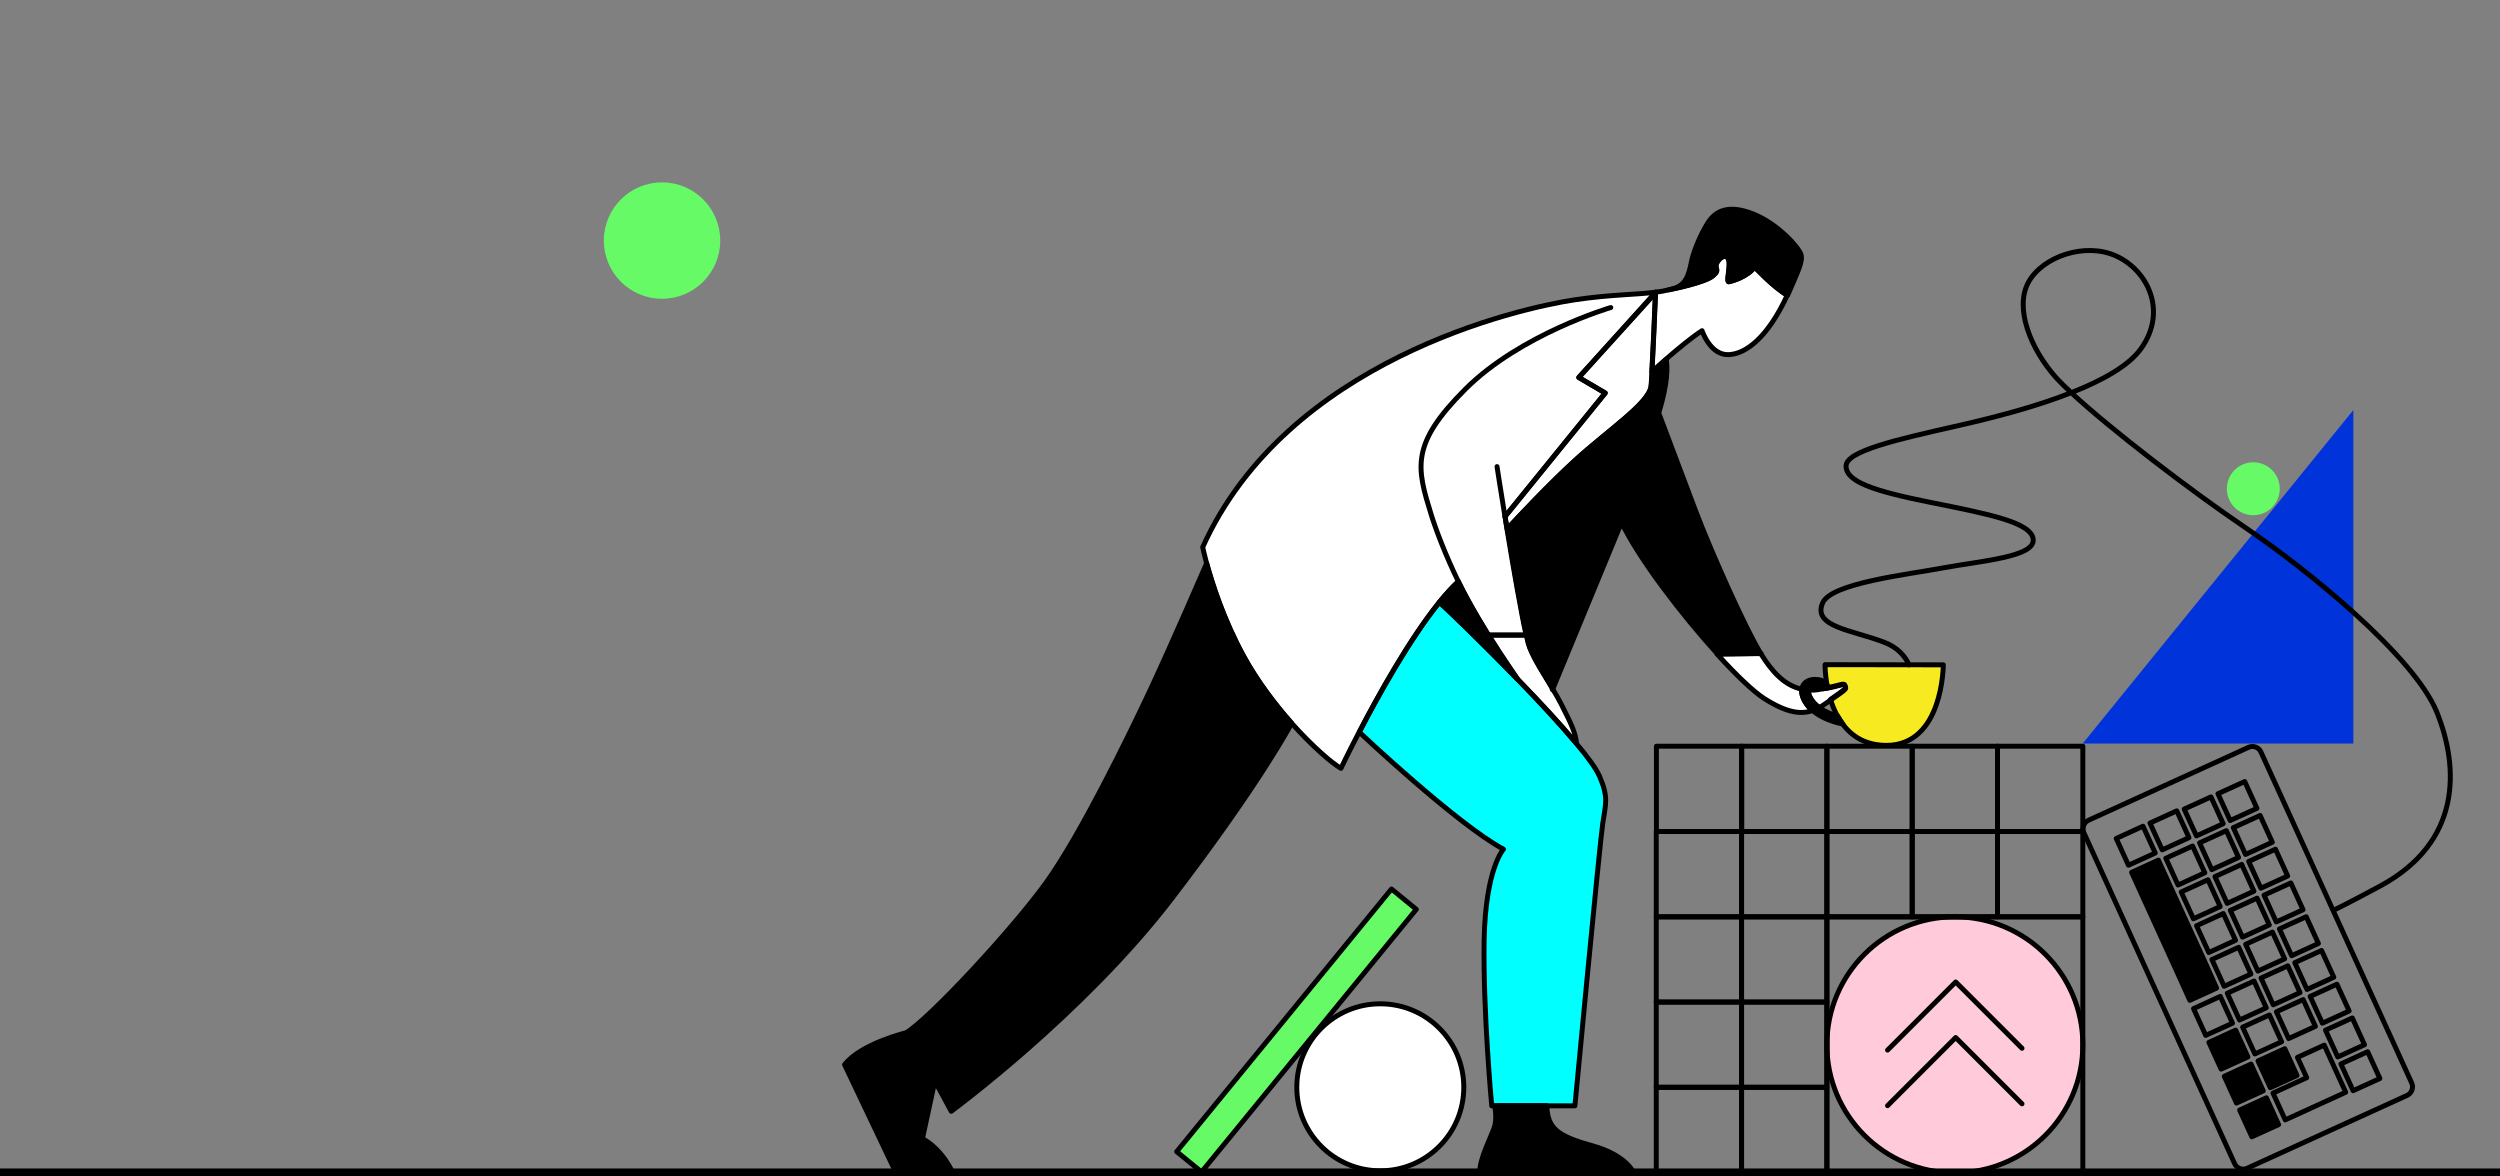 <?xml version="1.0" encoding="utf-8"?>
<!-- Generator: Adobe Illustrator 27.1.0, SVG Export Plug-In . SVG Version: 6.00 Build 0)  -->
<!DOCTYPE svg PUBLIC "-//W3C//DTD SVG 1.1//EN" "http://www.w3.org/Graphics/SVG/1.1/DTD/svg11.dtd">
<svg version="1.1"
	 id="Layer_2_00000107564297983538297900000002285921825507719825_" xmlns:x="http://ns.adobe.com/Extensibility/1.0/" xmlns:i="http://ns.adobe.com/AdobeIllustrator/10.0/" xmlns:graph="http://ns.adobe.com/Graphs/1.0/"
	 xmlns="http://www.w3.org/2000/svg" xmlns:xlink="http://www.w3.org/1999/xlink" x="0px" y="0px" width="1512px" height="711.4px"
	 viewBox="0 0 1512 711.4" style="enable-background:new 0 0 1512 711.4;" xml:space="preserve">
<rect x="0" y="0" width="1512" height="711.4" fill="#808080" stroke="none"/>
<style type="text/css">
	.st0{fill:#66FB66;}
	.st1{fill:#0033D9;}
	.st2{fill:none;}
	.st3{fill:#FFFFFF;}
	.st4{fill:#00FFFF;}
	.st5{fill:#F8EA21;}
	.st6{fill:#FFCAD9;}
	.st7{fill:none;stroke:#000000;stroke-width:3;stroke-linecap:round;stroke-linejoin:round;}
	.st8{fill:none;stroke:#000000;stroke-width:5;stroke-linecap:round;stroke-linejoin:round;}
</style>
<circle class="st0" cx="400.4" cy="145.5" r="35.2"/>
<polygon class="st1" points="1259.6,449.7 1423.3,449.7 1423.3,248 "/>
<g>
	<line class="st2" x1="939" y1="416.6" x2="938.9" y2="417"/>
	<path class="st3" d="M1103.3,425.9c-8.5,6-17.7,8.5-36.4-3.5c-6.5-4.2-16.9-14.1-28.4-26.8l26.4-0.3c9.5,15.4,19.7,24.1,35.2,21.7
		s15-4.9,16.1-1.1C1116.6,417,1111.8,419.9,1103.3,425.9z"/>
	<path class="st2" d="M1007.6,217.4c-0.4-2-0.9-2.8-0.9-2.8"/>
	<path d="M1065,395.3l-26.4,0.3c-21.7-23.8-47.2-57.1-58-79.5L939,416.6c-5.1-8.6-11-17.5-14-25.2c-0.5-1.3-1.2-3.8-1.9-7.3
		c-3-13.5-7.8-41.1-11.6-64.2c7.1-7.6,25.3-27.1,41.1-41.5c20.1-18.4,44.8-34.6,45.9-44.8c0.2-1.8,0.4-4.8,0.6-8.6
		c2.3-2.1,5.2-4.7,8.4-7.5c0.9,4.2,1.3,13.8-4.5,32.4c0,0,12.7,33.9,22.2,58.9c9.5,25.1,30,70.9,39.5,86.5
		C1064.9,395.2,1064.9,395.3,1065,395.3L1065,395.3z"/>
	<path d="M1082.2,176c-0.4,0.9-0.8,1.7-1.2,2.6c-8.9-5.3-19.8-17.1-19.8-17.1c-4.7,6.1-13.7,8.5-15.5,8.9c-1.9,0.5,0.5-7.3,0-12
		s-4.5-4.2-7.1,0s2.3,4.2-2.8,8.5c-4.8,3.9-23.7,7.8-26.7,8.4c1.3-0.3,2.6-0.7,3.8-1.1c8.3-2.8,8.8-11.6,10.2-17.3
		c1.4-5.6,4.9-14.5,9.5-21.9s12.3-11.6,27.5-5.6c15.2,6,27.5,20.1,28.9,24.4C1090.6,158,1087.1,164.7,1082.2,176L1082.2,176z"/>
	<path class="st3" d="M1081,178.6c-11.7,25.4-25,35.5-35.6,35.9c-10.9,0.4-15.9-14.5-15.9-14.5c-5.8,3.7-14.7,11.1-22,17.4
		c-3.2,2.8-6.2,5.4-8.4,7.5c0.8-13.6,1.7-37,2.2-47.9l0.2-0.3l0,0c2.5-0.3,5-0.7,7.3-1.3c0,0,0.1,0,0.4-0.1
		c2.9-0.6,21.9-4.5,26.6-8.4c5.2-4.2,0.2-4.2,2.8-8.5c2.6-4.2,6.6-4.7,7.1,0s-1.9,12.5,0,12s10.8-2.8,15.5-8.9
		C1061.2,161.5,1072.1,173.3,1081,178.6L1081,178.6z"/>
	<path class="st3" d="M1001.3,176.9l-46.4,51.4l16,9.4l-60.6,74.7c0.4,2.4,0.8,4.9,1.2,7.5c3.8,23.1,8.5,50.8,11.6,64.2h-22.8
		c-4-6.5-8.3-13.7-12.4-21.2c-2-3.6-3.9-7.4-5.8-11.2c-3.7,3.5-7.6,7.7-11.5,12.5c-18.1,22.4-37,56.4-48.5,78.6
		c-6.8,13-11,21.9-11,21.9c-5.5-3.1-17.2-13.2-29.8-27.3c-10.2-11.4-20.9-25.5-29.1-40.5c-12.2-22.4-19.1-44.2-22.4-56.3l0,0
		c-1.6-6-2.3-9.7-2.3-9.7C778.3,218,918.8,186.3,952.6,181.3c21.2-3.1,36.5-3,48.7-4.6C1001.3,176.8,1001.3,176.9,1001.3,176.9
		L1001.3,176.9z"/>
	<path class="st2" d="M1001.5,176.7c-0.1,0-0.2,0-0.2,0"/>
	<path class="st2" d="M999.1,224.9c-2.9,2.6-4.7,4.3-4.7,4.3"/>
	<path class="st3" d="M1001.3,176.9c-0.4,10.9-1.4,34.3-2.2,47.9c-0.2,3.8-0.4,6.9-0.6,8.6c-1.1,10.2-25.8,26.5-45.9,44.8
		c-15.8,14.4-34.1,33.9-41.1,41.5c-0.4-2.5-0.8-5-1.2-7.5l60.6-74.7l-16-9.4L1001.3,176.9L1001.3,176.9z"/>
	<path class="st4" d="M969.2,498.2c-1.8,11.8-16.8,170.5-16.8,170.5h-50.3c0,0-5.3-56.7-4.6-100.1c0.7-43.4,11.7-55.1,11.7-55.1
		c-27.9-14.8-87.2-70.8-87.2-70.8c11.5-22.1,30.4-56.2,48.5-78.5c5.1,4.6,26.2,24.8,47.4,46.8l0,0c12.9,13.3,25.8,27.2,35.4,38.7
		c6.8,8.2,11.9,15.1,13.9,19.6C973.1,482.4,971,486.4,969.2,498.2L969.2,498.2z"/>
	<path d="M988,709.3h-92.9c-0.7-7.8,7.5-23.1,8.9-28.2c1.4-5.2,0-12.3,0-12.3h31.5c0.5,13.3,5.7,18.2,27.1,24.1
		C984,698.7,988,709.3,988,709.3z"/>
	<path d="M918,411c-21.3-21.9-42.3-42.2-47.4-46.8c3.9-4.8,7.7-9,11.5-12.5c1.8,3.8,3.8,7.5,5.8,11.2c4.1,7.5,8.4,14.8,12.4,21.2
		C909.7,399.5,917.7,410.5,918,411z"/>
	<path class="st2" d="M882,351.8c-7.4-15.2-13.4-30.5-16.3-40.1c-8.9-28.7-12.9-42.8,20.5-76.2s88-49.4,88-49.4"/>
	<path class="st3" d="M953.4,449.7c-9.5-11.4-22.5-25.4-35.4-38.7l0,0c-0.3-0.5-8.3-11.5-17.8-26.9H923c0.8,3.5,1.4,6,1.9,7.3
		c3,7.8,8.9,16.7,14,25.2c2,3.3,3.9,6.6,5.5,9.8C950.2,437.7,952.9,443.1,953.4,449.7z"/>
	<path class="st2" d="M905.5,282.2c0,0,2,13.1,4.8,30.2"/>
	<path d="M781.3,437.4c0,0-18.7,35.6-72.3,105.8c-53.6,70.1-133.6,128.9-133.6,128.9l-9.9-18.3l-7.5,34.8
		c12.7,7.1,18.3,20.7,18.3,20.7H542l-31.1-65.4c9.9-12.7,37.2-19.3,37.2-19.3c13.7-8,64-62.1,84.7-90.8s49.4-87.5,63.1-116.8
		c13.5-29,33.6-75.5,34-76.4c3.2,12.1,10.1,34,22.4,56.3C760.4,411.9,771.1,426,781.3,437.4L781.3,437.4z"/>
</g>
<path class="st5" d="M1175.3,402.2c0,0.3-0.1,48.7-34.4,48.7c-12.6,0-20.9-5.5-26.4-12.8c-1.2-1.6-2.2-3.2-3.2-4.9
	c-2.4-4.4-4.1-9.2-5.2-13.6c-0.4-1.6-0.7-3.1-1-4.5c0,0,0-0.1,0-0.2c-1.4-7.3-1.3-12.8-1.3-12.8L1175.3,402.2L1175.3,402.2z"/>
<path d="M1114.6,438.1c0,0-16.6-2.7-22.9-13.5c-4.7-8-0.8-13.5,6-13.5c6,0,7.2,3.1,7.5,3.9c0,0.1,0,0.2,0,0.2c0.3,1.5,0.6,3,1,4.5
	c-4.7-4-6.5-4.6-8.5-4.6c-1.8,0-3.2,0.6-3.7,1.5c-0.7,1.3-0.3,3.5,1.2,6c3.6,6.1,11.5,9.3,16.3,10.7
	C1112.4,434.9,1113.4,436.6,1114.6,438.1L1114.6,438.1z"/>
<g>
	<rect x="1368.1" y="636.2" transform="matrix(0.91 -0.414 0.414 0.91 -143.524 628.83)" width="17.8" height="17.8"/>
	<polygon points="1337.8,591.6 1333.2,581.4 1331.3,577.2 1323.9,561 1322,556.8 1314.6,540.6 1305.3,520.2 1289.2,527.5 
		1298.5,548 1305.8,564.1 1307.8,568.4 1315.1,584.5 1317.1,588.8 1321.7,599 1324.4,605 1340.6,597.6 	"/>
	<rect x="1338.3" y="625" transform="matrix(0.91 -0.414 0.414 0.91 -141.573 615.475)" width="17.8" height="17.8"/>
	<rect x="1347.7" y="645.5" transform="matrix(0.91 -0.414 0.414 0.91 -149.214 621.212)" width="17.8" height="17.8"/>
	<rect x="1357" y="665.9" transform="matrix(0.91 -0.414 0.414 0.91 -156.833 626.901)" width="17.8" height="17.8"/>
</g>
<circle class="st6" cx="1182.2" cy="631.9" r="77.4"/>
<circle class="st0" cx="1362.8" cy="295.6" r="16"/>
<path class="st3" d="M1100.2,417c15.5-2.4,15-4.9,16.1-1.1c0.3,1.1-4.5,4-12.9,10"/>
<circle class="st3" cx="834.8" cy="657.7" r="50.5"/>
<rect x="681.7" y="614" transform="matrix(0.633 -0.774 0.774 0.633 -195.136 835.365)" class="st0" width="205.2" height="19.4"/>
<line class="st7" x1="939" y1="416.6" x2="938.8" y2="417"/>
<path class="st7" d="M1064.9,395.2c-9.5-15.5-30-61.4-39.5-86.5s-22.2-58.9-22.2-58.9c5.7-18.6,5.3-28.1,4.5-32.4
	c-3.2,2.8-6.2,5.4-8.4,7.5c-0.2,3.8-0.4,6.9-0.6,8.6c-1.1,10.2-25.8,26.5-45.9,44.8c-15.8,14.4-34.1,33.9-41.1,41.5
	c3.8,23.1,8.5,50.8,11.6,64.2c0.8,3.5,1.4,6,1.9,7.3c3,7.8,8.9,16.7,14,25.2L980.7,316c10.8,22.4,36.4,55.7,58,79.5l26.4-0.3
	C1065,395.3,1064.9,395.2,1064.9,395.2L1064.9,395.2z"/>
<path class="st7" d="M1089.2,153.8c-1.4-4.2-13.8-18.4-28.9-24.4c-15.2-6-22.9-1.8-27.5,5.6c-4.6,7.4-8.1,16.2-9.5,21.9
	c-1.4,5.6-2,14.5-10.2,17.3c-1.2,0.4-2.5,0.8-3.8,1.1c2.9-0.6,21.9-4.5,26.6-8.4c5.2-4.2,0.2-4.2,2.8-8.5c2.6-4.2,6.6-4.7,7.1,0
	s-1.9,12.5,0,12s10.8-2.8,15.5-8.9c0,0,10.8,11.8,19.8,17.1c0.4-0.9,0.8-1.7,1.2-2.6C1087.1,164.7,1090.6,158,1089.2,153.8
	L1089.2,153.8z"/>
<path class="st7" d="M1061.2,161.5c-4.7,6.1-13.7,8.5-15.5,8.9c-1.9,0.5,0.5-7.3,0-12s-4.5-4.2-7.1,0s2.3,4.2-2.8,8.5
	c-4.8,3.9-23.7,7.8-26.7,8.4c-0.2,0.1-0.4,0.1-0.4,0.1c-2.3,0.6-4.7,1-7.3,1.3l0,0l-0.2,0.3c-0.4,10.9-1.4,34.3-2.2,47.9
	c2.3-2.1,5.2-4.7,8.4-7.5c7.3-6.4,16.2-13.7,22-17.4c0,0,4.9,14.8,15.9,14.5c10.6-0.3,23.9-10.5,35.6-35.9
	C1072.1,173.3,1061.2,161.5,1061.2,161.5L1061.2,161.5z"/>
<path class="st7" d="M1001.3,176.7c-12.1,1.6-27.5,1.4-48.7,4.6c-33.8,5-174.3,36.7-225.2,149.6c0,0,0.7,3.6,2.3,9.6l0,0
	c3.2,12.1,10.1,34,22.4,56.4c8.2,15,18.9,29,29.1,40.5c12.6,14.1,24.4,24.2,29.8,27.3c0,0,4.2-8.9,11-21.9
	c11.5-22.1,30.4-56.2,48.5-78.6c3.9-4.8,7.7-9,11.5-12.5c1.8,3.8,3.8,7.5,5.8,11.2c4.1,7.5,8.4,14.8,12.4,21.2H923
	c-3-13.5-7.8-41.1-11.6-64.2c-0.4-2.5-0.8-5-1.2-7.5l60.6-74.7l-16-9.4l46.4-51.4C1001.3,176.9,1001.3,176.8,1001.3,176.7
	L1001.3,176.7z"/>
<path class="st7" d="M1001.3,176.7c0.1,0,0.2,0,0.2,0"/>
<path class="st7" d="M954.9,228.3l16,9.4l-60.6,74.7c0.4,2.4,0.8,4.9,1.2,7.5c7.1-7.6,25.3-27.1,41.1-41.5
	c20.1-18.4,44.8-34.6,45.9-44.8c0.2-1.8,0.4-4.8,0.6-8.6c0.8-13.6,1.7-37,2.2-47.9L954.9,228.3L954.9,228.3z"/>
<path class="st7" d="M967.3,469.3c-2-4.5-7-11.4-13.9-19.6c-9.5-11.4-22.5-25.4-35.4-38.7l0,0c-21.3-21.9-42.3-42.2-47.4-46.8
	c-18.1,22.4-37,56.4-48.5,78.6c0,0,59.3,55.9,87.2,70.8c0,0-10.9,11.7-11.7,55.1c-0.7,43.4,4.6,100.1,4.6,100.1h50.3
	c0,0,15-158.6,16.8-170.5C971,486.4,973.1,482.4,967.3,469.3z"/>
<path class="st7" d="M962.6,692.8c-21.4-5.9-26.6-10.8-27.1-24.1H904c0,0,1.4,7.2,0,12.3c-1.4,5.2-9.7,20.5-8.9,28.2H988
	C988,709.3,984,698.7,962.6,692.8z"/>
<path class="st7" d="M900.2,384.1c-4-6.5-8.3-13.7-12.4-21.2c-2-3.6-3.9-7.4-5.8-11.2c-3.7,3.5-7.6,7.7-11.5,12.5
	c5.1,4.6,26.2,24.8,47.4,46.8C917.7,410.5,909.7,399.5,900.2,384.1z"/>
<path class="st7" d="M974.2,186c0,0-54.6,16-88,49.4s-29.4,47.5-20.5,76.2c3,9.6,8.9,24.9,16.3,40.1"/>
<path class="st7" d="M944.5,426.4c-1.6-3.2-3.5-6.5-5.5-9.8c-5.1-8.6-11-17.5-14-25.2c-0.5-1.3-1.2-3.8-1.9-7.3h-22.8
	c9.5,15.3,17.5,26.4,17.8,26.9l0,0c12.9,13.3,25.8,27.2,35.4,38.7C952.9,443.1,950.2,437.7,944.5,426.4z"/>
<path class="st7" d="M905.4,282.2c0,0,2,13.1,4.8,30.2"/>
<path class="st7" d="M752.2,396.9c-12.2-22.4-19.1-44.2-22.4-56.3c-0.4,0.9-20.5,47.5-34,76.4c-13.7,29.2-42.4,88-63.1,116.8
	c-20.7,28.7-71.1,82.8-84.7,90.8c0,0-27.3,6.6-37.2,19.3l31.1,65.4h34.3c0,0-5.7-13.7-18.3-20.7l7.5-34.8l9.9,18.3
	c0,0,80-58.8,133.6-128.9c53.7-70.1,72.3-105.8,72.3-105.8C771.1,426,760.4,411.9,752.2,396.9L752.2,396.9z"/>
<path class="st7" d="M1359,706.6l96.8-44.1c2.8-1.3,4.1-4.7,2.8-7.5l-91.2-200.2c-1.3-2.9-4.7-4.1-7.5-2.8l-96.8,44.1
	c-2.8,1.3-4.1,4.7-2.8,7.5l91.2,200.2C1352.8,706.6,1356.1,707.9,1359,706.6L1359,706.6z"/>
<rect x="1344" y="474.7" transform="matrix(0.91 -0.415 0.415 0.91 -78.625 605.843)" class="st7" width="17.8" height="17.8"/>
<rect x="1353.3" y="495.2" transform="matrix(0.91 -0.415 0.415 0.91 -86.302 611.561)" class="st7" width="17.8" height="17.8"/>
<rect x="1362.6" y="515.6" transform="matrix(0.91 -0.415 0.415 0.91 -93.937 617.269)" class="st7" width="17.8" height="17.8"/>
<rect x="1371.9" y="536" transform="matrix(0.91 -0.415 0.415 0.91 -101.573 622.977)" class="st7" width="17.8" height="17.8"/>
<rect x="1381.2" y="556.4" transform="matrix(0.91 -0.415 0.415 0.91 -109.208 628.686)" class="st7" width="17.8" height="17.8"/>
<rect x="1390.5" y="576.8" transform="matrix(0.91 -0.415 0.415 0.91 -116.843 634.394)" class="st7" width="17.8" height="17.8"/>
<rect x="1399.8" y="597.2" transform="matrix(0.91 -0.415 0.415 0.91 -124.479 640.102)" class="st7" width="17.8" height="17.8"/>
<rect x="1409.1" y="617.6" transform="matrix(0.91 -0.415 0.415 0.91 -132.114 645.811)" class="st7" width="17.8" height="17.8"/>
<rect x="1418.4" y="638" transform="matrix(0.91 -0.415 0.415 0.91 -139.749 651.519)" class="st7" width="17.8" height="17.8"/>
<rect x="1323.6" y="484" transform="matrix(0.91 -0.415 0.415 0.91 -84.333 598.208)" class="st7" width="17.8" height="17.8"/>
<rect x="1332.9" y="504.4" transform="matrix(0.91 -0.415 0.415 0.91 -91.969 603.917)" class="st7" width="17.8" height="17.8"/>
<rect x="1342.2" y="524.8" transform="matrix(0.91 -0.415 0.415 0.91 -99.604 609.625)" class="st7" width="17.8" height="17.8"/>
<rect x="1351.5" y="545.2" transform="matrix(0.91 -0.415 0.415 0.91 -107.239 615.333)" class="st7" width="17.8" height="17.8"/>
<rect x="1360.8" y="565.7" transform="matrix(0.91 -0.415 0.415 0.91 -114.916 621.05)" class="st7" width="17.8" height="17.8"/>
<rect x="1370.1" y="586.1" transform="matrix(0.91 -0.415 0.415 0.91 -122.552 626.759)" class="st7" width="17.8" height="17.8"/>
<rect x="1379.4" y="606.5" transform="matrix(0.91 -0.415 0.415 0.91 -130.187 632.467)" class="st7" width="17.8" height="17.8"/>
<polygon class="st7" points="1300.3,497.8 1307.7,514 1323.9,506.6 1316.5,490.4 1300.3,497.8 "/>
<rect x="1312.5" y="513.7" transform="matrix(0.91 -0.415 0.415 0.91 -97.677 596.281)" class="st7" width="17.8" height="17.8"/>
<rect x="1321.8" y="534.1" transform="matrix(0.91 -0.415 0.415 0.91 -105.312 601.989)" class="st7" width="17.8" height="17.8"/>
<rect x="1331.1" y="554.5" transform="matrix(0.91 -0.415 0.415 0.91 -112.948 607.698)" class="st7" width="17.8" height="17.8"/>
<rect x="1340.4" y="574.9" transform="matrix(0.91 -0.415 0.415 0.91 -120.583 613.406)" class="st7" width="17.8" height="17.8"/>
<rect x="1349.7" y="595.3" transform="matrix(0.91 -0.415 0.415 0.91 -128.219 619.114)" class="st7" width="17.8" height="17.8"/>
<rect x="1359" y="615.8" transform="matrix(0.91 -0.415 0.415 0.91 -135.895 624.832)" class="st7" width="17.8" height="17.8"/>
<rect x="1368.3" y="636.2" transform="matrix(0.91 -0.415 0.415 0.91 -143.531 630.54)" class="st7" width="17.8" height="17.8"/>
<polygon class="st7" points="1415,652.5 1411.3,644.4 1405.7,632.1 1389.5,639.5 1395.1,651.8 1390.9,653.7 1384.6,656.6 
	1374.7,661.1 1382.1,677.3 1392,672.8 1398.3,669.9 1418.7,660.6 1415,652.5 "/>
<polygon class="st7" points="1279.9,507.1 1287.3,523.3 1303.5,515.9 1296.1,499.7 1279.9,507.1 "/>
<polygon class="st7" points="1337.9,591.5 1333.3,581.3 1331.4,577.1 1324,561 1322.1,556.8 1314.7,540.6 1305.4,520.2 
	1289.2,527.6 1298.5,548 1305.9,564.2 1307.8,568.4 1315.2,584.6 1317.1,588.8 1321.7,599 1324.4,605 1340.6,597.6 "/>
<rect x="1329.3" y="604.6" transform="matrix(0.91 -0.415 0.415 0.91 -133.927 611.479)" class="st7" width="17.8" height="17.8"/>
<rect x="1338.6" y="625" transform="matrix(0.91 -0.415 0.415 0.91 -141.562 617.187)" class="st7" width="17.8" height="17.8"/>
<rect x="1347.9" y="645.5" transform="matrix(0.91 -0.415 0.415 0.91 -149.239 622.905)" class="st7" width="17.8" height="17.8"/>
<rect x="1357.2" y="665.9" transform="matrix(0.91 -0.415 0.415 0.91 -156.874 628.613)" class="st7" width="17.8" height="17.8"/>
<polygon class="st7" points="1001.8,502.9 1053.4,502.9 1053.4,451.3 1001.8,451.3 1001.8,502.9 "/>
<rect x="1053.3" y="451.3" class="st7" width="51.6" height="51.6"/>
<rect x="1104.9" y="451.3" class="st7" width="51.6" height="51.6"/>
<rect x="1156.5" y="451.3" class="st7" width="51.6" height="51.6"/>
<rect x="1208.1" y="451.3" class="st7" width="51.6" height="51.6"/>
<polygon class="st7" points="1001.7,554.5 1053.3,554.5 1053.3,502.9 1001.7,502.9 1001.7,554.5 "/>
<rect x="1053.3" y="502.9" class="st7" width="51.6" height="51.6"/>
<rect x="1104.9" y="502.9" class="st7" width="51.6" height="51.6"/>
<rect x="1156.5" y="502.9" class="st7" width="51.6" height="51.6"/>
<rect x="1208.1" y="502.9" class="st7" width="51.6" height="51.6"/>
<polygon class="st7" points="1001.7,606.1 1053.3,606.1 1053.3,554.5 1001.7,554.5 1001.7,606.1 "/>
<rect x="1053.3" y="554.5" class="st7" width="51.6" height="51.6"/>
<polygon class="st7" points="1001.7,657.6 1053.3,657.6 1053.3,606 1001.7,606 1001.7,657.6 "/>
<rect x="1053.3" y="606" class="st7" width="51.6" height="51.6"/>
<polygon class="st7" points="1001.7,709.2 1053.3,709.2 1053.3,657.6 1001.7,657.6 1001.7,709.2 "/>
<rect x="1053.3" y="657.6" class="st7" width="51.6" height="51.6"/>
<polygon class="st7" points="1208.1,554.5 1104.9,554.5 1104.9,709.3 1259.7,709.3 1259.7,554.5 "/>
<circle class="st7" cx="1182.3" cy="631.9" r="77.4"/>
<line class="st8" x1="0" y1="709.2" x2="1512" y2="709.2"/>
<path class="st7" d="M1095.2,422.5c-1.5-2.5-1.9-4.7-1.2-6c0.6-1,1.9-1.5,3.7-1.5c1.3,0,2.6,0.3,4.6,1.6c1.1-0.2,2.2-0.4,3.1-0.6
	c-0.1-0.3-0.1-0.6-0.2-1c0,0,0-0.1,0-0.2c-0.2-0.8-1.5-3.9-7.5-3.9c-6.8,0-10.7,5.6-6,13.5c6.3,10.8,22.9,13.5,22.9,13.5
	c-1.2-1.6-2.2-3.2-3.2-4.9C1106.7,431.8,1098.8,428.6,1095.2,422.5L1095.2,422.5z"/>
<circle class="st7" cx="834.8" cy="657.6" r="50.5"/>
<rect x="681.7" y="614" transform="matrix(0.633 -0.774 0.774 0.633 -195.085 835.477)" class="st7" width="205.2" height="19.4"/>
<polyline class="st7" points="1222.9,634 1182.8,593.9 1141.6,635.1 "/>
<polyline class="st7" points="1222.9,667.6 1182.8,627.5 1141.6,668.7 "/>
<path class="st7" d="M1102.3,416.6c-0.7,0.1-1.4,0.2-2.1,0.4c-2.3,0.4-4.4,0.5-6.4,0.4c-0.2,1.3,0.2,3.2,1.4,5.2
	c1.2,2.1,3,3.9,5,5.4c1.1-0.6,2.1-1.3,3.2-2c8.5-6,13.3-8.9,12.9-10c-1-3.3-0.7-1.8-10.9,0.2L1102.3,416.6z"/>
<path class="st7" d="M1091.7,424.5c-1.7-3-2.3-5.6-2-7.7c-10-2.1-17.6-9.9-24.8-21.5l-26.4,0.3c11.5,12.7,21.9,22.6,28.4,26.8
	c13.6,8.7,22.2,9.8,29.1,7.4C1094.4,428.2,1092.9,426.5,1091.7,424.5z"/>
<path class="st7" d="M1154.6,402.1c-2.4-5.2-6.8-10.5-14.9-13.6c-19.7-7.6-43.5-9.3-37.4-23.8c5.1-12,50.7-17.1,73.3-21.3
	c22.6-4.2,54.6-6.5,54.1-16.9s-26.4-15.5-61.9-22.6s-51.1-12.7-51.3-21.9c-0.3-9.2,30.8-16.2,68.4-24.7
	c20.2-4.6,45.8-11.1,67.8-19.8c-3.7-3.4-6.7-6.4-9-8.9c-15.8-17.6-25.4-42.4-16.9-57.9s34.3-24.5,53.2-15.8
	c18.9,8.7,31,33.2,15,55.8c-7.4,10.5-23.5,19.4-42.3,26.8c23.3,21.7,72.3,59.3,105.3,81.6c38.1,25.8,102.1,77.9,115.8,111.6
	c13.6,33.7,15.1,78.8-34.7,105.4c-21.8,11.7-27.9,14.5-27.9,14.5"/>
<path class="st7" d="M1175.3,402.1c0,0.3-0.1,48.7-34.4,48.7c-12.6,0-20.9-5.5-26.4-12.8c-1.2-1.6-2.2-3.2-3.2-4.9
	c-1.8-3.3-3.2-6.7-4.2-10.1c6-4.2,9.4-6.4,9.1-7.3c-1-3.3-0.7-1.8-10.9,0.2c-0.1-0.3-0.1-0.6-0.2-0.9c0,0,0-0.1,0-0.2
	c-1.4-7.3-1.3-12.8-1.3-12.8L1175.3,402.1L1175.3,402.1z"/>
</svg>
